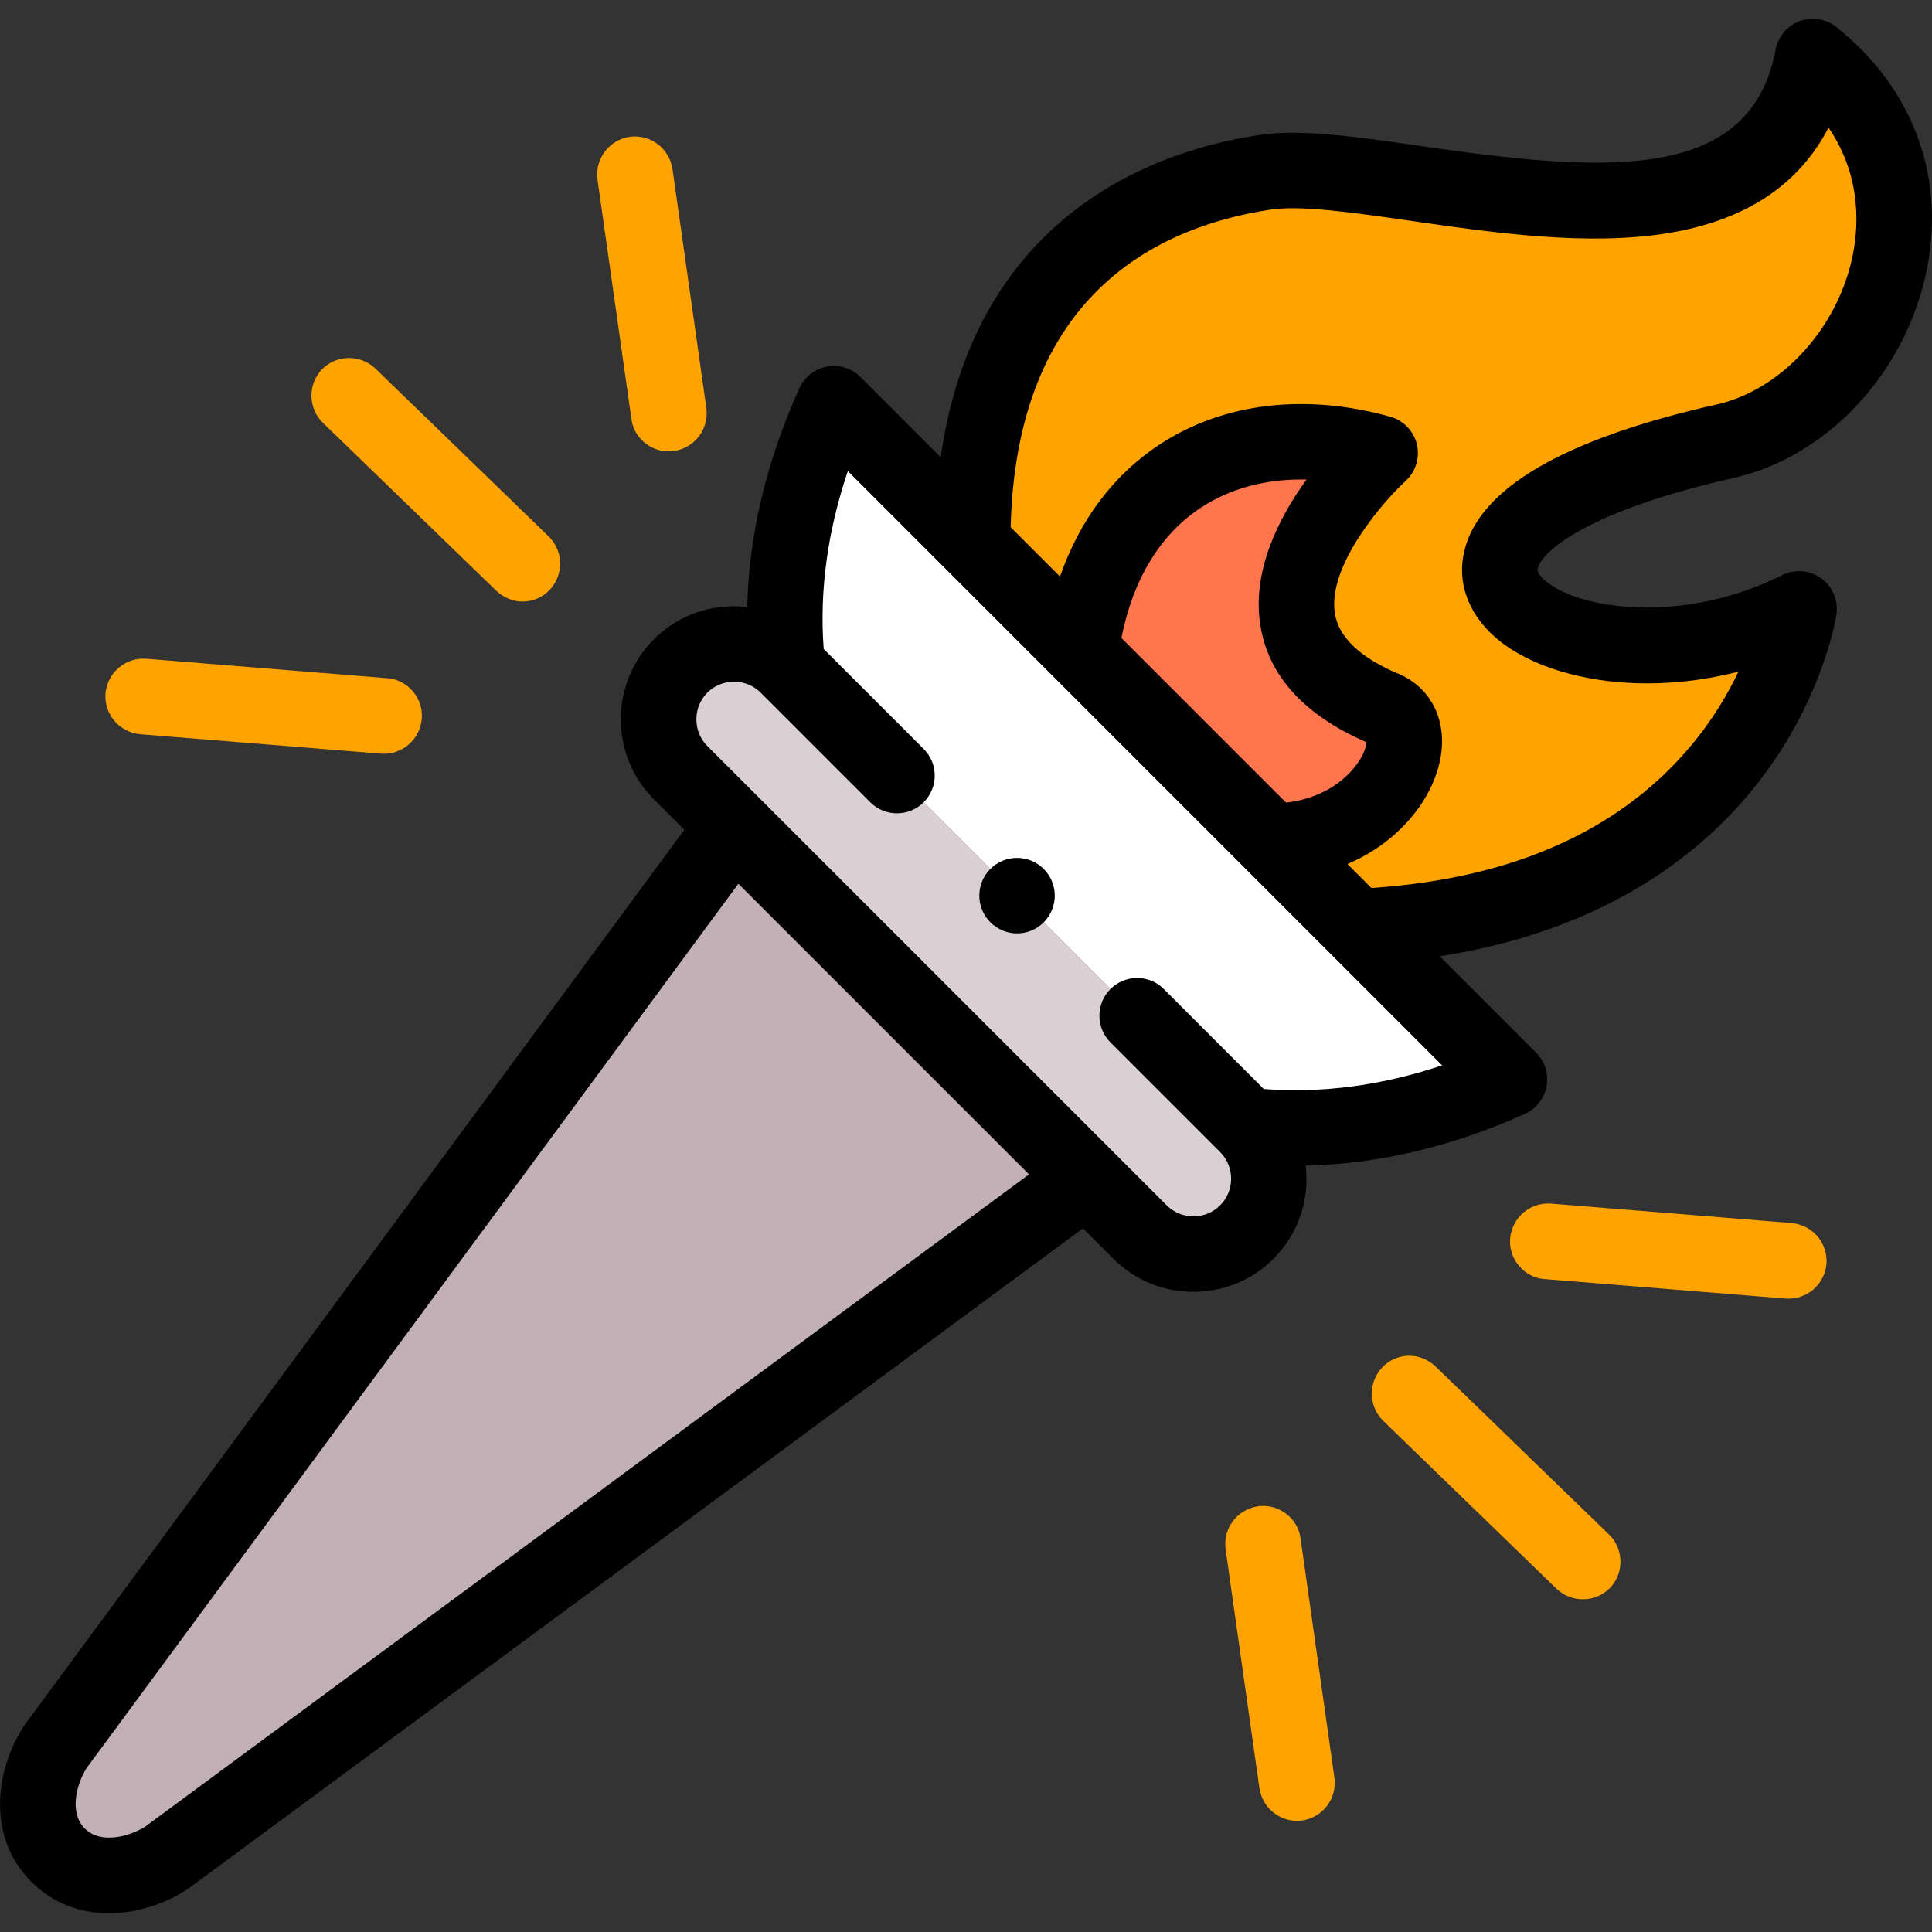 <svg width="73" height="73" viewBox="0 0 73 73" fill="none" xmlns="http://www.w3.org/2000/svg">
<rect x="0" y="0" width="73" height="73" fill="#333333" stroke="none"/>
<g clip-path="url(#clip0)">
<path fill-rule="evenodd" clip-rule="evenodd" d="M41.06 44.537L27.734 31.212L2.095 66.001C1.349 67.143 1.035 68.939 2.194 70.097C3.353 71.255 5.149 70.942 6.291 70.197L41.06 44.537Z" fill="#C1B0B5"/>
<path fill-rule="evenodd" clip-rule="evenodd" d="M27.734 31.212L41.06 44.537L43.076 46.553C44.185 47.662 45.999 47.662 47.108 46.553C48.217 45.444 48.217 43.63 47.108 42.521L29.75 25.163C28.641 24.054 26.828 24.054 25.718 25.163C24.609 26.273 24.609 28.086 25.718 29.196L27.734 31.212Z" fill="#DAD0D3"/>
<path fill-rule="evenodd" clip-rule="evenodd" d="M29.75 25.163L47.108 42.521C50.51 42.889 53.853 42.216 57.035 40.784L51.261 35.01L48.026 31.775L40.846 24.595L36.754 20.503L31.506 15.254C30.076 18.438 29.383 21.762 29.75 25.163Z" fill="white"/>
<path fill-rule="evenodd" clip-rule="evenodd" d="M40.846 24.595L48.026 31.775C52.298 31.848 54.359 27.503 52.187 26.73C45.006 23.601 52.149 17.119 52.149 17.119C46.737 15.609 41.73 18.114 40.846 24.595Z" fill="#FF764E"/>
<path fill-rule="evenodd" clip-rule="evenodd" d="M52.15 17.119C52.15 17.119 45.006 23.599 52.187 26.73C54.359 27.503 52.298 31.848 48.026 31.775L51.261 35.01C66.297 34.336 67.978 23.006 67.978 23.006C59.26 27.365 49.038 20.306 65.18 16.673C70.876 15.391 74.451 6.881 68.493 2.134C66.727 11.53 52.661 5.773 47.799 6.51C42.939 7.247 36.752 10.34 36.752 20.503L40.844 24.595C41.73 18.114 46.737 15.609 52.15 17.119Z" fill="#FFA300"/>
<path d="M69.383 1.019C68.992 0.707 68.466 0.624 67.997 0.798C67.528 0.972 67.186 1.38 67.093 1.871C66.146 6.906 60.727 6.536 53.743 5.526C51.278 5.17 49.15 4.862 47.587 5.1C44.313 5.596 41.503 6.926 39.459 8.95C37.343 11.043 36.034 13.836 35.545 17.277L32.514 14.246C32.183 13.916 31.709 13.769 31.247 13.853C30.787 13.937 30.396 14.243 30.204 14.67C28.953 17.45 28.296 20.22 28.233 22.936C28.068 22.918 27.901 22.907 27.731 22.907C26.587 22.907 25.513 23.35 24.707 24.155C23.902 24.961 23.458 26.035 23.458 27.18C23.458 28.325 23.902 29.398 24.707 30.204L25.857 31.353L0.947 65.154C0.931 65.175 0.915 65.198 0.901 65.221C-0.164 66.852 -0.529 69.39 1.186 71.105C2.032 71.951 3.077 72.291 4.115 72.291C5.183 72.291 6.244 71.931 7.07 71.392C7.093 71.377 7.116 71.362 7.137 71.345L40.92 46.413L42.069 47.563C42.875 48.368 43.948 48.812 45.093 48.812C46.238 48.812 47.312 48.368 48.117 47.563C48.923 46.757 49.366 45.683 49.366 44.538C49.366 44.372 49.355 44.205 49.336 44.041C52.074 43.984 54.85 43.331 57.62 42.086C58.048 41.894 58.353 41.504 58.437 41.042C58.521 40.581 58.374 40.109 58.044 39.776L54.399 36.132C60.77 35.144 64.401 32.147 66.383 29.631C68.884 26.455 69.368 23.346 69.388 23.215C69.467 22.688 69.246 22.162 68.815 21.852C68.385 21.539 67.816 21.494 67.341 21.73C63.667 23.568 59.819 23.066 58.454 21.997C58.334 21.903 58.061 21.666 58.102 21.482C58.246 20.842 59.975 19.305 65.493 18.063C68.966 17.282 71.879 14.229 72.743 10.468C73.579 6.829 72.354 3.386 69.383 1.019ZM5.482 69.022C4.912 69.38 3.818 69.704 3.202 69.089C2.586 68.473 2.91 67.378 3.269 66.809L27.9 33.392L38.881 44.373L5.482 69.022ZM47.752 41.148L43.974 37.37C43.416 36.814 42.515 36.814 41.958 37.37C41.402 37.926 41.402 38.83 41.958 39.386L46.101 43.529C46.657 44.085 46.657 44.989 46.101 45.545C45.835 45.812 45.477 45.959 45.093 45.959C44.71 45.959 44.352 45.812 44.085 45.545L26.726 28.188C26.46 27.921 26.313 27.563 26.313 27.18C26.313 26.796 26.46 26.438 26.726 26.172C26.993 25.905 27.351 25.758 27.734 25.758C28.118 25.758 28.476 25.905 28.742 26.172L32.884 30.314C33.442 30.871 34.344 30.869 34.9 30.314C35.458 29.757 35.458 28.854 34.9 28.297L31.123 24.52C30.959 22.336 31.265 20.085 32.035 17.799L54.489 40.254C52.214 41.017 49.956 41.316 47.752 41.148ZM47.625 23.648C47.936 25.541 49.279 27.018 51.616 28.037C51.622 28.039 51.629 28.042 51.635 28.045C51.623 28.216 51.518 28.567 51.191 28.977C50.594 29.73 49.647 30.215 48.592 30.325L42.373 24.106C42.809 21.887 43.84 20.19 45.378 19.18C46.502 18.442 47.871 18.083 49.368 18.12C48.321 19.56 47.286 21.579 47.625 23.648ZM69.965 9.831C69.351 12.503 67.255 14.745 64.867 15.283C59.072 16.587 55.859 18.464 55.32 20.858C55.039 22.105 55.541 23.34 56.696 24.244C58.493 25.651 61.976 26.33 65.686 25.379C65.309 26.172 64.785 27.073 64.056 27.978C61.368 31.316 57.254 33.191 51.819 33.553L50.913 32.648C52.849 31.826 54.147 30.214 54.431 28.628C54.693 27.157 54.023 25.901 52.72 25.409C51.351 24.806 50.584 24.059 50.44 23.19C50.136 21.364 52.321 18.896 53.108 18.176C53.492 17.826 53.656 17.296 53.537 16.791C53.417 16.287 53.032 15.886 52.533 15.746C49.311 14.848 46.214 15.22 43.814 16.797C42.072 17.942 40.799 19.642 40.052 21.784L38.187 19.919C38.409 11.217 43.625 8.585 48.013 7.919C49.158 7.746 51.187 8.038 53.336 8.348C56.447 8.797 59.974 9.306 63.02 8.81C65.938 8.334 67.971 6.995 69.089 4.821C70.377 6.705 70.23 8.676 69.965 9.831Z" fill="black"/>
<path d="M38.429 35.268C38.794 35.268 39.159 35.128 39.437 34.85C39.993 34.294 39.993 33.39 39.437 32.834L39.436 32.833C38.88 32.277 37.977 32.277 37.42 32.833C36.864 33.389 36.864 34.293 37.42 34.849C37.7 35.128 38.064 35.268 38.429 35.268Z" fill="black"/>
<path d="M24.285 16.662C24.057 16.447 23.897 16.16 23.857 15.828L22.577 6.788C22.473 6.005 23.006 5.293 23.789 5.169C24.573 5.064 25.285 5.598 25.409 6.381L26.689 15.42C26.793 16.204 26.26 16.916 25.477 17.04C25.025 17.104 24.597 16.956 24.285 16.662Z" fill="#FFA300"/>
<path d="M15.488 26.004C15.259 25.789 14.963 25.646 14.629 25.626L5.529 24.89C4.741 24.833 4.062 25.408 3.985 26.197C3.928 26.986 4.503 27.665 5.292 27.742L14.392 28.477C15.18 28.535 15.859 27.959 15.936 27.17C15.973 26.715 15.799 26.297 15.488 26.004Z" fill="#FFA300"/>
<path d="M19.616 22.723C19.312 22.692 19.005 22.56 18.756 22.325L12.201 15.976C11.64 15.428 11.623 14.53 12.161 13.96C12.709 13.398 13.606 13.382 14.177 13.919L20.732 20.269C21.293 20.817 21.31 21.714 20.772 22.285C20.46 22.617 20.03 22.761 19.616 22.723Z" fill="#FFA300"/>
<path d="M48.712 57.294C48.941 57.509 49.1 57.797 49.141 58.128L50.42 67.168C50.525 67.951 49.991 68.663 49.208 68.787C48.425 68.892 47.713 68.358 47.588 67.575L46.309 58.536C46.204 57.752 46.738 57.04 47.521 56.916C47.973 56.852 48.401 57.001 48.712 57.294Z" fill="#FFA300"/>
<path d="M57.51 47.952C57.738 48.167 58.035 48.31 58.368 48.33L67.468 49.066C68.257 49.123 68.935 48.548 69.013 47.759C69.07 46.97 68.495 46.291 67.706 46.214L58.606 45.478C57.817 45.422 57.139 45.997 57.061 46.786C57.025 47.241 57.199 47.659 57.51 47.952Z" fill="#FFA300"/>
<path d="M53.382 51.233C53.686 51.264 53.992 51.396 54.241 51.631L60.796 57.98C61.357 58.528 61.374 59.426 60.837 59.996C60.288 60.558 59.391 60.574 58.82 60.037L52.266 53.687C51.704 53.139 51.688 52.242 52.225 51.671C52.538 51.339 52.968 51.195 53.382 51.233Z" fill="#FFA300"/>
</g>
<defs>
<clipPath id="clip0">
<rect width="73" height="73" fill="white"/>
</clipPath>
</defs>
</svg>

